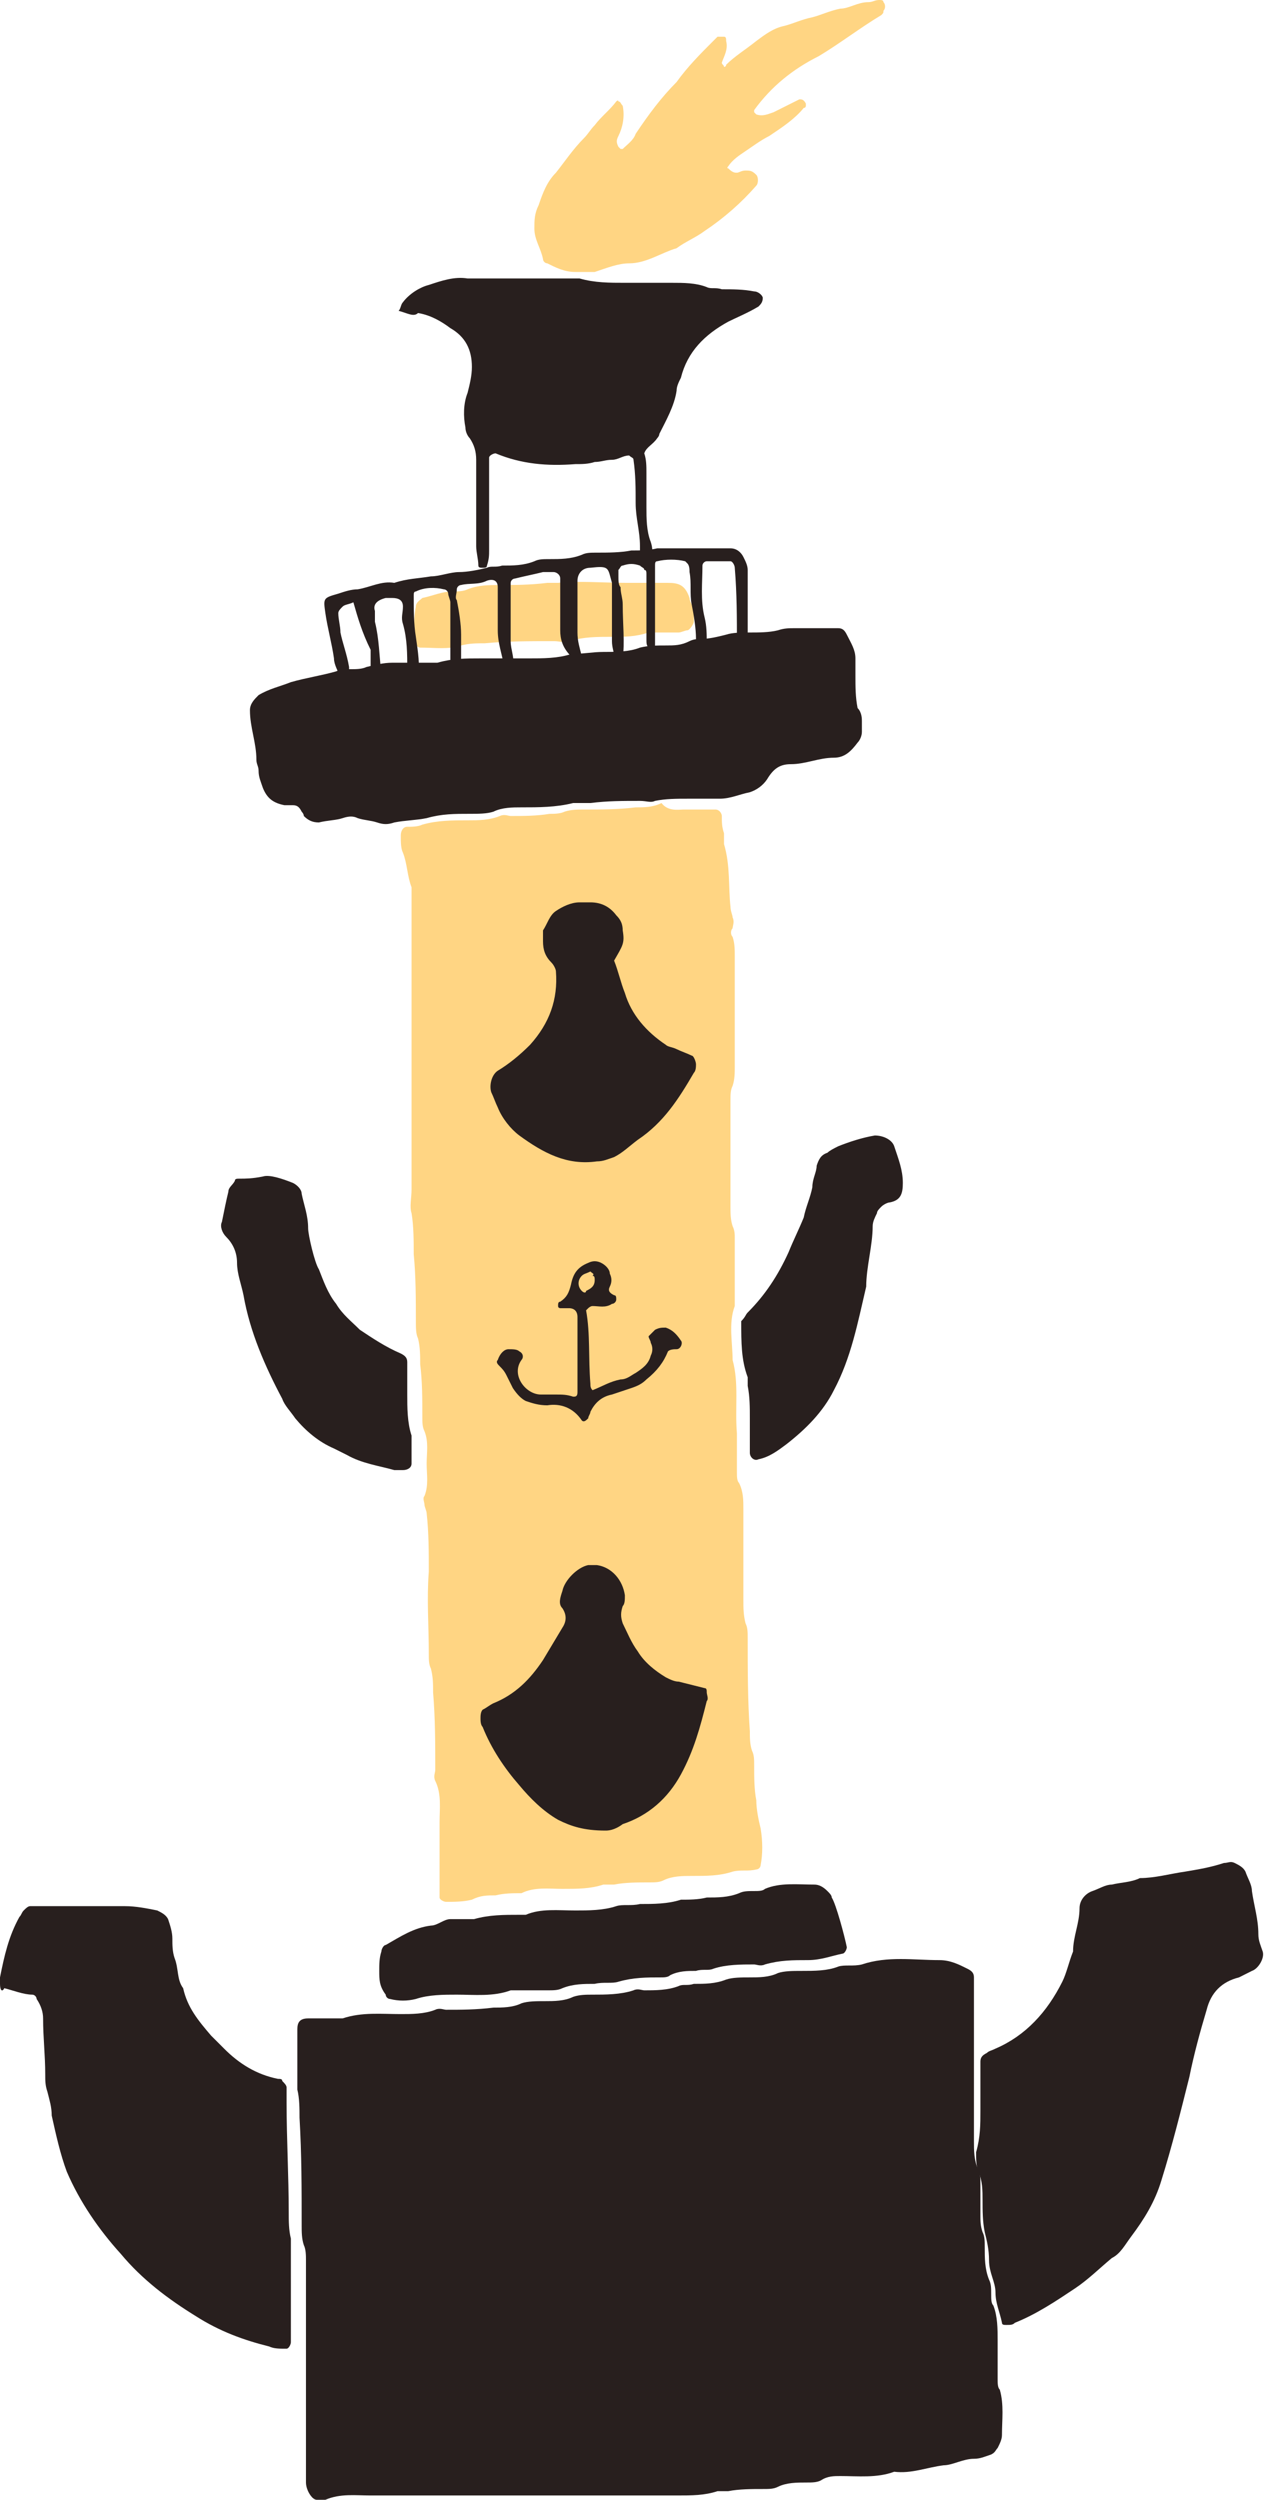 <svg width="47" height="92" viewBox="0 0 47 92" fill="none" xmlns="http://www.w3.org/2000/svg">
<path d="M25.14 29.793C25.695 29.793 26.012 29.793 26.329 29.793C26.488 29.793 26.567 29.952 26.567 30.031C26.567 30.27 26.567 30.428 26.647 30.667C26.647 30.826 26.647 30.985 26.647 31.064C26.885 31.858 26.805 32.653 26.885 33.368C26.885 33.527 26.964 33.686 26.964 33.765C27.043 33.924 26.964 34.083 26.964 34.162C26.885 34.242 26.885 34.401 26.964 34.48C27.043 34.718 27.043 34.957 27.043 35.195C27.043 36.546 27.043 37.896 27.043 39.247C27.043 39.485 27.043 39.724 26.964 39.962C26.885 40.121 26.885 40.28 26.885 40.518C26.885 41.789 26.885 43.06 26.885 44.411C26.885 44.649 26.885 44.888 26.964 45.126C27.043 45.285 27.043 45.444 27.043 45.523C27.043 46.238 27.043 46.953 27.043 47.668C27.043 47.827 27.043 47.986 27.043 48.066C26.805 48.701 26.964 49.416 26.964 50.052C27.202 50.926 27.043 51.8 27.122 52.753C27.122 53.23 27.122 53.706 27.122 54.183C27.122 54.342 27.122 54.501 27.202 54.58C27.36 54.898 27.36 55.216 27.36 55.534C27.36 56.646 27.36 57.758 27.36 58.87C27.36 59.188 27.36 59.427 27.44 59.744C27.519 59.903 27.519 60.062 27.519 60.3C27.519 61.413 27.519 62.605 27.598 63.717C27.598 63.955 27.598 64.194 27.678 64.432C27.757 64.591 27.757 64.75 27.757 64.988C27.757 65.385 27.757 65.862 27.836 66.259C27.836 66.577 27.916 66.974 27.995 67.292C28.074 67.769 28.074 68.245 27.995 68.642C27.995 68.722 27.916 68.801 27.836 68.801C27.519 68.881 27.281 68.801 26.964 68.881C26.488 69.04 26.012 69.04 25.457 69.04C25.14 69.04 24.743 69.04 24.426 69.199C24.267 69.278 24.109 69.278 23.871 69.278C23.474 69.278 22.999 69.278 22.602 69.358C22.444 69.358 22.285 69.358 22.206 69.358C21.73 69.516 21.254 69.516 20.699 69.516C20.223 69.516 19.668 69.437 19.192 69.675C18.875 69.675 18.558 69.675 18.24 69.755C17.923 69.755 17.685 69.755 17.368 69.914C17.051 69.993 16.733 69.993 16.416 69.993C16.337 69.993 16.178 69.914 16.178 69.834C16.178 69.755 16.178 69.596 16.178 69.516C16.178 68.722 16.178 67.848 16.178 67.054C16.178 66.577 16.258 66.021 16.02 65.544C15.94 65.385 16.02 65.226 16.02 65.147C16.02 64.194 16.02 63.24 15.94 62.287C15.94 61.969 15.94 61.731 15.861 61.413C15.782 61.254 15.782 61.095 15.782 60.857C15.782 59.824 15.703 58.87 15.782 57.838C15.782 57.123 15.782 56.408 15.703 55.693C15.703 55.613 15.623 55.454 15.623 55.375C15.623 55.295 15.544 55.136 15.623 55.057C15.782 54.66 15.703 54.263 15.703 53.865C15.703 53.468 15.782 53.071 15.623 52.674C15.544 52.515 15.544 52.356 15.544 52.117C15.544 51.482 15.544 50.846 15.465 50.211C15.465 49.893 15.465 49.575 15.385 49.257C15.306 49.099 15.306 48.86 15.306 48.622C15.306 47.827 15.306 46.953 15.227 46.159C15.227 45.682 15.227 45.126 15.147 44.649C15.068 44.411 15.147 44.093 15.147 43.776C15.147 40.518 15.147 37.181 15.147 33.924C15.147 33.527 15.147 33.05 15.147 32.653C14.989 32.256 14.989 31.779 14.83 31.382C14.751 31.223 14.751 30.985 14.751 30.746C14.751 30.587 14.83 30.428 14.989 30.428C15.147 30.428 15.385 30.428 15.544 30.349C16.099 30.19 16.654 30.19 17.209 30.19C17.606 30.19 18.002 30.19 18.399 30.031C18.558 29.952 18.716 30.031 18.795 30.031C19.271 30.031 19.747 30.031 20.223 29.952C20.381 29.952 20.619 29.952 20.778 29.872C21.016 29.793 21.254 29.793 21.492 29.793C22.126 29.793 22.761 29.793 23.395 29.713C23.712 29.713 24.03 29.713 24.347 29.554C24.585 29.872 24.981 29.793 25.14 29.793Z" fill="#FFD583"/>
<path d="M19.033 91.841C17.209 91.841 15.465 91.841 13.641 91.841C13.085 91.841 12.53 91.762 11.975 92C11.896 92 11.737 92 11.658 92C11.579 92 11.499 91.921 11.499 91.921C11.341 91.762 11.261 91.523 11.261 91.364C11.261 90.967 11.261 90.649 11.261 90.252C11.261 88.186 11.261 86.2 11.261 84.135C11.261 83.817 11.261 83.499 11.261 83.181C11.261 83.022 11.261 82.784 11.182 82.625C11.103 82.387 11.103 82.148 11.103 81.91C11.103 80.559 11.103 79.288 11.024 77.938C11.024 77.62 11.024 77.223 10.944 76.905C10.944 76.826 10.944 76.667 10.944 76.587C10.944 75.952 10.944 75.316 10.944 74.68C10.944 74.442 11.024 74.283 11.341 74.283C11.658 74.283 11.896 74.283 12.213 74.283C12.372 74.283 12.53 74.283 12.61 74.283C13.323 74.045 14.037 74.124 14.751 74.124C15.147 74.124 15.623 74.124 16.02 73.965C16.178 73.886 16.337 73.965 16.416 73.965C16.971 73.965 17.526 73.965 18.161 73.886C18.478 73.886 18.875 73.886 19.192 73.727C19.43 73.648 19.747 73.648 20.064 73.648C20.381 73.648 20.778 73.648 21.095 73.489C21.333 73.409 21.571 73.409 21.809 73.409C22.285 73.409 22.84 73.409 23.316 73.25C23.474 73.171 23.633 73.25 23.712 73.25C24.109 73.25 24.585 73.25 24.981 73.091C25.14 73.012 25.299 73.091 25.536 73.012C25.933 73.012 26.329 73.012 26.726 72.853C26.964 72.774 27.281 72.774 27.598 72.774C27.916 72.774 28.312 72.774 28.629 72.615C28.867 72.535 29.184 72.535 29.502 72.535C29.977 72.535 30.453 72.535 30.85 72.376C31.088 72.297 31.405 72.376 31.722 72.297C32.674 71.979 33.626 72.138 34.577 72.138C34.974 72.138 35.291 72.297 35.608 72.456C35.767 72.535 35.846 72.615 35.846 72.774C35.846 72.933 35.846 73.091 35.846 73.171C35.846 73.568 35.846 74.045 35.846 74.442C35.846 75.872 35.846 77.382 35.846 78.812C35.846 79.129 35.846 79.527 36.005 79.844C36.084 80.003 36.084 80.162 36.084 80.401C36.084 80.718 36.084 81.116 36.084 81.513C36.084 81.751 36.084 81.91 36.163 82.148C36.243 82.307 36.243 82.466 36.243 82.705C36.243 83.102 36.243 83.499 36.401 83.896C36.481 84.055 36.481 84.214 36.481 84.452C36.481 84.611 36.481 84.77 36.56 84.85C36.718 85.247 36.718 85.724 36.718 86.121C36.718 86.597 36.718 87.074 36.718 87.551C36.718 87.71 36.718 87.869 36.798 87.948C36.956 88.504 36.877 89.06 36.877 89.617C36.877 89.775 36.798 89.934 36.718 90.093C36.639 90.173 36.639 90.252 36.481 90.332C36.243 90.411 36.084 90.49 35.846 90.49C35.45 90.49 35.053 90.729 34.736 90.729C34.101 90.808 33.546 91.047 32.912 90.967C32.277 91.206 31.564 91.126 30.929 91.126C30.691 91.126 30.453 91.126 30.215 91.285C30.057 91.364 29.898 91.364 29.66 91.364C29.343 91.364 28.947 91.364 28.629 91.523C28.471 91.603 28.312 91.603 28.074 91.603C27.678 91.603 27.202 91.603 26.805 91.682C26.647 91.682 26.488 91.682 26.409 91.682C25.933 91.841 25.457 91.841 24.902 91.841C22.761 91.841 20.857 91.841 19.033 91.841Z" fill="#281F1E"/>
<path d="M31.722 26.535C31.722 26.774 31.722 26.853 31.722 26.933C31.722 27.091 31.643 27.25 31.564 27.33C31.326 27.648 31.088 27.886 30.691 27.886C30.136 27.886 29.66 28.124 29.105 28.124C28.709 28.124 28.471 28.283 28.233 28.68C28.074 28.919 27.836 29.078 27.598 29.157C27.202 29.236 26.885 29.395 26.488 29.395C26.091 29.395 25.695 29.395 25.299 29.395C24.902 29.395 24.505 29.395 24.109 29.475C23.95 29.554 23.792 29.475 23.554 29.475C22.919 29.475 22.364 29.475 21.73 29.554C21.492 29.554 21.254 29.554 21.095 29.554C20.461 29.713 19.826 29.713 19.192 29.713C18.875 29.713 18.478 29.713 18.161 29.872C17.923 29.951 17.606 29.951 17.289 29.951C16.733 29.951 16.258 29.951 15.703 30.11C15.306 30.19 14.909 30.19 14.513 30.269C14.275 30.349 14.116 30.349 13.879 30.269C13.641 30.19 13.403 30.19 13.165 30.11C13.006 30.031 12.848 30.031 12.61 30.11C12.372 30.19 12.054 30.19 11.737 30.269C11.499 30.269 11.341 30.19 11.182 30.031C11.182 29.951 11.103 29.872 11.103 29.872C11.024 29.713 10.944 29.634 10.786 29.634C10.706 29.634 10.548 29.634 10.468 29.634C10.072 29.554 9.834 29.395 9.675 28.998C9.596 28.76 9.517 28.601 9.517 28.363C9.517 28.204 9.437 28.124 9.437 27.965C9.437 27.33 9.199 26.774 9.199 26.138C9.199 25.9 9.358 25.741 9.517 25.582C9.913 25.344 10.31 25.264 10.706 25.105C11.261 24.946 11.816 24.867 12.372 24.708C12.53 24.628 12.689 24.628 12.927 24.628C13.085 24.628 13.323 24.628 13.482 24.549C13.799 24.47 14.116 24.39 14.434 24.39C14.83 24.39 15.306 24.39 15.703 24.39C15.861 24.39 16.02 24.39 16.099 24.39C16.654 24.231 17.13 24.231 17.685 24.231C18.24 24.231 18.795 24.231 19.43 24.231C19.985 24.231 20.54 24.231 21.016 24.072C21.413 24.072 21.809 23.993 22.206 23.993C22.681 23.993 23.157 23.993 23.554 23.834C23.871 23.755 24.188 23.755 24.505 23.755C24.823 23.755 25.061 23.755 25.378 23.596C25.536 23.516 25.695 23.516 25.774 23.516C26.091 23.516 26.409 23.437 26.726 23.357C26.964 23.278 27.281 23.278 27.598 23.278C27.916 23.278 28.312 23.278 28.629 23.198C28.867 23.119 29.026 23.119 29.264 23.119C29.819 23.119 30.295 23.119 30.85 23.119C31.009 23.119 31.088 23.198 31.167 23.357C31.326 23.675 31.484 23.913 31.484 24.231C31.484 24.47 31.484 24.628 31.484 24.867C31.484 25.264 31.484 25.661 31.564 26.059C31.722 26.218 31.722 26.456 31.722 26.535Z" fill="#281F1E"/>
<path d="M2.934 70.152C3.569 70.152 4.045 70.152 4.6 70.152C4.996 70.152 5.393 70.231 5.789 70.311C5.948 70.39 6.107 70.47 6.186 70.629C6.265 70.867 6.344 71.105 6.344 71.344C6.344 71.582 6.344 71.82 6.424 72.059C6.582 72.456 6.503 72.853 6.741 73.171C6.9 73.886 7.296 74.363 7.772 74.919C7.931 75.078 8.089 75.237 8.248 75.395C8.803 75.952 9.437 76.349 10.23 76.508C10.31 76.508 10.389 76.508 10.389 76.587C10.468 76.667 10.548 76.746 10.548 76.826C10.548 76.984 10.548 77.143 10.548 77.382C10.548 78.732 10.627 80.083 10.627 81.433C10.627 81.751 10.627 82.069 10.706 82.387C10.706 82.466 10.706 82.546 10.706 82.625C10.706 83.817 10.706 85.009 10.706 86.2C10.706 86.28 10.627 86.439 10.548 86.439H10.468C10.31 86.439 10.072 86.439 9.913 86.359C8.962 86.121 8.089 85.803 7.217 85.247C6.186 84.611 5.234 83.896 4.441 82.943C3.648 82.069 2.934 81.036 2.458 79.924C2.221 79.288 2.062 78.573 1.903 77.858C1.903 77.54 1.824 77.302 1.745 76.984C1.665 76.746 1.665 76.587 1.665 76.349C1.665 75.634 1.586 74.998 1.586 74.283C1.586 74.045 1.507 73.806 1.348 73.568C1.348 73.489 1.269 73.409 1.19 73.409C0.872 73.409 0.476 73.25 0.159 73.171C0.079 73.33 0 73.25 0 73.012C0 72.933 0 72.853 0 72.774C0.159 71.979 0.317 71.264 0.714 70.549C0.793 70.47 0.793 70.39 0.872 70.311C0.952 70.231 1.031 70.152 1.11 70.152C1.269 70.152 1.427 70.152 1.665 70.152C2.141 70.152 2.617 70.152 2.934 70.152Z" fill="#281F1E"/>
<path d="M36.084 77.7C36.084 77.064 36.084 76.508 36.084 75.872C36.084 75.713 36.163 75.634 36.322 75.554C36.401 75.475 36.481 75.475 36.639 75.395C37.749 74.919 38.542 74.045 39.098 72.933C39.256 72.615 39.336 72.218 39.494 71.82C39.494 71.264 39.732 70.788 39.732 70.231C39.732 69.914 39.97 69.675 40.208 69.596C40.446 69.516 40.684 69.358 40.922 69.358C41.239 69.278 41.635 69.278 41.953 69.119C42.508 69.119 43.063 68.96 43.618 68.881C44.094 68.801 44.57 68.722 45.045 68.563C45.204 68.563 45.283 68.484 45.442 68.563C45.601 68.642 45.759 68.722 45.839 68.881C45.918 69.119 46.077 69.358 46.077 69.596C46.156 70.152 46.314 70.629 46.314 71.185C46.314 71.423 46.394 71.582 46.473 71.82C46.552 72.059 46.314 72.456 46.077 72.535C45.918 72.615 45.759 72.694 45.601 72.774C44.966 72.933 44.57 73.33 44.411 73.966C44.173 74.76 43.935 75.634 43.777 76.428C43.459 77.7 43.142 78.971 42.746 80.242C42.508 81.036 42.111 81.672 41.635 82.308C41.398 82.625 41.239 82.943 40.922 83.102C40.446 83.499 40.049 83.896 39.574 84.214C38.86 84.691 38.146 85.168 37.353 85.485C37.274 85.565 37.194 85.565 37.036 85.565C36.956 85.565 36.877 85.565 36.877 85.485C36.798 85.088 36.639 84.77 36.639 84.373C36.639 83.976 36.401 83.658 36.401 83.181C36.401 82.784 36.322 82.466 36.243 82.149C36.163 81.751 36.163 81.354 36.163 80.957C36.163 80.639 36.163 80.242 36.005 79.924C35.925 79.686 35.925 79.447 35.925 79.209C36.084 78.653 36.084 78.176 36.084 77.7Z" fill="#281F1E"/>
<path d="M14.671 11.44C14.751 11.361 14.751 11.202 14.83 11.123C15.068 10.805 15.465 10.566 15.782 10.487C16.258 10.328 16.733 10.169 17.209 10.249C17.289 10.249 17.447 10.249 17.526 10.249C18.637 10.249 19.668 10.249 20.699 10.249C20.937 10.249 21.175 10.249 21.333 10.249C21.888 10.408 22.444 10.408 22.999 10.408C23.554 10.408 24.109 10.408 24.743 10.408C25.14 10.408 25.616 10.408 26.012 10.566C26.171 10.646 26.329 10.566 26.567 10.646C26.964 10.646 27.36 10.646 27.757 10.725C27.916 10.725 28.074 10.884 28.074 10.964C28.074 11.123 27.995 11.202 27.916 11.281C27.519 11.52 27.122 11.679 26.805 11.838C25.933 12.314 25.299 12.95 25.061 13.903C24.981 14.062 24.902 14.221 24.902 14.38C24.823 14.936 24.505 15.492 24.267 15.969C24.267 16.048 24.188 16.128 24.188 16.128C24.03 16.366 23.792 16.446 23.712 16.684C23.792 16.922 23.792 17.161 23.792 17.399C23.792 17.796 23.792 18.273 23.792 18.67C23.792 19.067 23.792 19.544 23.95 19.941C24.03 20.18 24.03 20.418 23.95 20.656C23.95 20.736 23.871 20.736 23.792 20.736C23.712 20.736 23.633 20.656 23.633 20.656C23.633 20.577 23.633 20.497 23.554 20.418C23.554 20.338 23.554 20.18 23.554 20.1C23.554 19.544 23.395 19.067 23.395 18.511C23.395 17.955 23.395 17.478 23.316 16.922C23.316 16.843 23.236 16.843 23.157 16.763C22.919 16.763 22.761 16.922 22.523 16.922C22.285 16.922 22.126 17.002 21.888 17.002C21.65 17.081 21.413 17.081 21.175 17.081C20.144 17.161 19.192 17.081 18.24 16.684C18.161 16.684 18.002 16.763 18.002 16.843C18.002 17.002 18.002 17.161 18.002 17.399C18.002 18.352 18.002 19.306 18.002 20.259C18.002 20.418 18.002 20.577 17.923 20.815C17.923 20.895 17.844 20.895 17.764 20.895C17.685 20.895 17.606 20.895 17.606 20.815C17.606 20.577 17.526 20.338 17.526 20.1C17.526 19.067 17.526 17.955 17.526 16.922C17.526 16.605 17.447 16.366 17.289 16.128C17.209 16.048 17.13 15.889 17.13 15.731C17.051 15.333 17.051 14.857 17.209 14.459C17.289 14.142 17.368 13.824 17.368 13.506C17.368 12.87 17.13 12.394 16.575 12.076C16.258 11.838 15.861 11.599 15.385 11.52C15.227 11.679 14.989 11.52 14.671 11.44Z" fill="#281F1E"/>
<path d="M21.175 10.01C20.778 10.01 20.461 9.851 20.144 9.692C20.064 9.692 19.985 9.613 19.985 9.534C19.906 9.136 19.668 8.819 19.668 8.421C19.668 8.104 19.668 7.865 19.826 7.547C19.985 7.071 20.144 6.673 20.461 6.356C20.778 5.958 21.095 5.482 21.492 5.085C21.65 4.926 21.73 4.767 21.888 4.608C22.126 4.29 22.444 4.052 22.681 3.734C22.681 3.734 22.761 3.655 22.761 3.734C22.84 3.734 22.84 3.813 22.919 3.893C22.999 4.29 22.919 4.687 22.761 5.005C22.681 5.164 22.681 5.243 22.761 5.402L22.84 5.482H22.919C23.078 5.323 23.316 5.164 23.395 4.926C23.871 4.211 24.347 3.575 24.902 3.019C25.299 2.463 25.774 1.986 26.25 1.509C26.329 1.43 26.329 1.43 26.409 1.351C26.488 1.351 26.567 1.351 26.647 1.351C26.726 1.351 26.726 1.43 26.726 1.509C26.805 1.827 26.647 2.066 26.567 2.304C26.567 2.383 26.647 2.383 26.647 2.463C26.647 2.463 26.726 2.463 26.726 2.383C27.043 2.066 27.44 1.827 27.836 1.509C28.154 1.271 28.471 1.033 28.867 0.953C29.184 0.874 29.502 0.715 29.898 0.636C30.215 0.556 30.533 0.397 30.929 0.318C31.246 0.318 31.564 0.079 31.96 0.079C32.119 0.079 32.198 0 32.357 0C32.436 0 32.515 0 32.515 0.079C32.595 0.159 32.595 0.318 32.515 0.397C32.515 0.477 32.515 0.477 32.436 0.556C31.643 1.033 30.929 1.589 30.136 2.066C29.184 2.542 28.391 3.178 27.757 4.052V4.131L27.836 4.211C28.074 4.29 28.233 4.211 28.471 4.131C28.788 3.972 29.105 3.813 29.422 3.655C29.502 3.655 29.581 3.655 29.66 3.813V3.893C29.66 3.893 29.66 3.972 29.581 3.972C29.264 4.37 28.788 4.687 28.312 5.005C27.995 5.164 27.678 5.402 27.44 5.561C27.202 5.72 26.964 5.879 26.805 6.117C26.805 6.117 26.726 6.197 26.805 6.197C26.964 6.356 27.043 6.356 27.122 6.356C27.202 6.356 27.281 6.276 27.44 6.276C27.598 6.276 27.678 6.276 27.836 6.435C27.916 6.515 27.916 6.753 27.836 6.832C27.281 7.468 26.647 8.024 25.933 8.501C25.616 8.739 25.219 8.898 24.902 9.136C24.347 9.295 23.792 9.692 23.157 9.692C22.761 9.692 22.364 9.851 21.888 10.01C21.65 10.01 21.413 10.01 21.175 10.01Z" fill="#FFD583"/>
<path d="M13.958 72.535C13.958 72.297 13.958 72.059 14.037 71.82C14.037 71.741 14.116 71.582 14.196 71.582C14.751 71.264 15.227 70.947 15.861 70.867C16.099 70.867 16.337 70.629 16.575 70.629C16.813 70.629 16.971 70.629 17.209 70.629C17.289 70.629 17.368 70.629 17.447 70.629C18.002 70.47 18.558 70.47 19.113 70.47C19.192 70.47 19.271 70.47 19.351 70.47C19.906 70.231 20.54 70.311 21.175 70.311C21.65 70.311 22.206 70.311 22.681 70.152C22.919 70.073 23.236 70.152 23.554 70.073C24.03 70.073 24.585 70.073 25.061 69.914C25.378 69.914 25.695 69.914 26.012 69.834C26.409 69.834 26.805 69.834 27.202 69.675C27.36 69.596 27.519 69.596 27.757 69.596C27.916 69.596 28.074 69.596 28.154 69.516C28.709 69.278 29.343 69.358 29.977 69.358C30.136 69.358 30.295 69.437 30.453 69.596C30.533 69.675 30.612 69.755 30.612 69.834C30.77 70.073 31.088 71.264 31.167 71.662C31.167 71.741 31.088 71.9 31.008 71.9C30.612 71.979 30.215 72.138 29.74 72.138C29.184 72.138 28.709 72.138 28.154 72.297C27.995 72.376 27.836 72.297 27.757 72.297C27.281 72.297 26.726 72.297 26.25 72.456C26.091 72.535 25.854 72.456 25.616 72.535C25.299 72.535 24.981 72.535 24.664 72.694C24.585 72.774 24.426 72.774 24.347 72.774C23.792 72.774 23.316 72.774 22.761 72.933C22.523 73.012 22.206 72.933 21.888 73.012C21.492 73.012 21.095 73.012 20.699 73.171C20.54 73.25 20.381 73.25 20.144 73.25C19.826 73.25 19.509 73.25 19.192 73.25C19.033 73.25 18.875 73.25 18.795 73.25C18.161 73.489 17.447 73.409 16.813 73.409C16.337 73.409 15.782 73.409 15.306 73.568C14.989 73.648 14.671 73.648 14.354 73.568C14.275 73.568 14.196 73.489 14.196 73.409C13.958 73.091 13.958 72.853 13.958 72.535Z" fill="#281F1E"/>
<path d="M9.675 43.299C9.913 43.219 10.389 43.378 10.786 43.537C10.944 43.617 11.103 43.776 11.103 43.934C11.182 44.332 11.341 44.729 11.341 45.206C11.341 45.444 11.579 46.477 11.737 46.715C11.896 47.112 12.054 47.589 12.372 47.986C12.61 48.383 12.927 48.622 13.244 48.94C13.72 49.257 14.196 49.575 14.751 49.813C14.909 49.893 14.989 49.972 14.989 50.131C14.989 50.529 14.989 50.926 14.989 51.323C14.989 51.8 14.989 52.356 15.147 52.833C15.147 53.15 15.147 53.547 15.147 53.865C15.147 54.024 14.989 54.104 14.83 54.104C14.751 54.104 14.592 54.104 14.513 54.104C13.958 53.945 13.323 53.865 12.768 53.547C12.61 53.468 12.451 53.389 12.292 53.309C11.737 53.071 11.261 52.674 10.865 52.197C10.706 51.959 10.468 51.72 10.389 51.482C9.755 50.29 9.199 49.019 8.962 47.668C8.882 47.271 8.724 46.874 8.724 46.477C8.724 46.08 8.565 45.762 8.327 45.523C8.168 45.364 8.089 45.126 8.168 44.967C8.248 44.57 8.327 44.173 8.406 43.855C8.406 43.696 8.565 43.617 8.644 43.458C8.644 43.378 8.724 43.378 8.803 43.378C9.041 43.378 9.279 43.378 9.675 43.299Z" fill="#281F1E"/>
<path d="M27.281 48.622C27.44 48.463 27.44 48.383 27.519 48.304C28.154 47.668 28.629 46.953 29.026 46.079C29.184 45.682 29.422 45.205 29.581 44.808C29.66 44.411 29.819 44.093 29.898 43.696C29.898 43.378 30.057 43.14 30.057 42.901C30.136 42.663 30.215 42.504 30.453 42.425C30.533 42.345 30.691 42.266 30.85 42.186C31.246 42.028 31.722 41.869 32.198 41.789C32.515 41.789 32.833 41.948 32.912 42.186C33.07 42.663 33.229 43.06 33.229 43.537C33.229 43.934 33.15 44.173 32.753 44.252C32.674 44.252 32.515 44.331 32.436 44.411C32.357 44.49 32.277 44.57 32.277 44.649C32.198 44.808 32.119 44.967 32.119 45.126C32.119 45.841 31.881 46.636 31.881 47.35C31.564 48.701 31.326 49.972 30.691 51.164C30.295 51.959 29.66 52.594 28.947 53.15C28.629 53.389 28.312 53.627 27.916 53.706C27.757 53.786 27.598 53.627 27.598 53.468C27.598 53.071 27.598 52.594 27.598 52.197C27.598 51.8 27.598 51.402 27.519 51.005C27.519 50.926 27.519 50.767 27.519 50.687C27.281 50.052 27.281 49.416 27.281 48.622Z" fill="#281F1E"/>
<path d="M23.078 21.451C23.554 21.451 24.109 21.451 24.585 21.451C24.981 21.451 25.219 21.53 25.378 22.007C25.378 22.166 25.536 22.325 25.536 22.483C25.536 22.642 25.536 22.801 25.536 22.881C25.536 22.96 25.378 23.198 25.299 23.198C25.219 23.198 25.061 23.278 24.981 23.278C24.743 23.278 24.505 23.278 24.267 23.278C24.109 23.278 23.95 23.278 23.871 23.278C23.395 23.437 22.999 23.437 22.523 23.437C21.968 23.437 21.492 23.437 20.937 23.596C20.778 23.675 20.619 23.596 20.381 23.596C19.509 23.596 18.637 23.596 17.844 23.675C17.526 23.675 17.289 23.675 16.971 23.755C16.495 23.913 16.02 23.834 15.465 23.834C15.385 23.834 15.306 23.755 15.306 23.675C15.227 23.198 15.227 22.722 15.306 22.325C15.306 22.166 15.465 22.086 15.544 22.007C15.94 21.927 16.258 21.768 16.654 21.768C16.813 21.768 17.051 21.768 17.209 21.689C17.606 21.53 18.002 21.53 18.399 21.53C18.954 21.53 19.509 21.53 20.144 21.451C20.302 21.451 20.461 21.451 20.54 21.451C21.333 21.371 22.206 21.451 23.078 21.451Z" fill="#FFD583"/>
<path d="M22.285 67.371C21.492 67.371 21.016 67.212 20.54 66.974C19.985 66.656 19.509 66.179 19.113 65.703C18.558 65.067 18.082 64.352 17.764 63.558C17.685 63.478 17.685 63.319 17.685 63.24C17.685 63.16 17.685 63.002 17.764 62.922C17.923 62.843 18.002 62.763 18.161 62.684C18.954 62.366 19.509 61.81 19.985 61.095C20.223 60.698 20.461 60.3 20.699 59.903C20.857 59.665 20.857 59.426 20.699 59.188C20.54 59.029 20.619 58.791 20.699 58.553C20.778 58.155 21.254 57.679 21.65 57.599C21.73 57.599 21.888 57.599 21.968 57.599C22.523 57.679 22.919 58.155 22.999 58.712C22.999 58.87 22.999 59.029 22.919 59.109C22.84 59.347 22.84 59.506 22.919 59.744C23.078 60.062 23.236 60.459 23.474 60.777C23.712 61.174 24.109 61.492 24.505 61.73C24.664 61.81 24.823 61.889 24.981 61.889C25.299 61.969 25.616 62.048 25.933 62.128C26.012 62.128 26.012 62.207 26.012 62.287C26.012 62.366 26.091 62.525 26.012 62.604C25.774 63.558 25.536 64.432 25.061 65.305C24.585 66.179 23.871 66.815 22.919 67.133C22.602 67.371 22.364 67.371 22.285 67.371Z" fill="#281F1E"/>
<path d="M22.602 35.354C22.761 35.751 22.84 36.148 22.999 36.546C23.236 37.34 23.792 37.976 24.505 38.452C24.585 38.532 24.743 38.532 24.902 38.611C25.061 38.691 25.299 38.77 25.457 38.85C25.536 38.85 25.616 39.088 25.616 39.167C25.616 39.247 25.616 39.406 25.536 39.485C24.981 40.438 24.426 41.312 23.474 41.948C23.157 42.186 22.919 42.425 22.602 42.584C22.364 42.663 22.206 42.742 21.968 42.742C20.857 42.901 19.985 42.425 19.113 41.789C18.795 41.551 18.478 41.154 18.32 40.756C18.24 40.597 18.161 40.359 18.082 40.2C18.002 39.962 18.082 39.565 18.32 39.406C18.716 39.167 19.113 38.85 19.509 38.452C20.223 37.658 20.54 36.784 20.461 35.751C20.461 35.672 20.381 35.513 20.302 35.433C20.064 35.195 19.985 34.957 19.985 34.639C19.985 34.48 19.985 34.321 19.985 34.242C20.144 34.003 20.223 33.685 20.461 33.527C20.699 33.368 21.016 33.209 21.333 33.209C21.492 33.209 21.65 33.209 21.73 33.209C22.126 33.209 22.444 33.368 22.681 33.685C22.84 33.844 22.919 34.003 22.919 34.242C22.999 34.718 22.919 34.798 22.602 35.354Z" fill="#281F1E"/>
<path d="M13.006 22.166C12.848 22.245 12.689 22.245 12.61 22.325C12.53 22.404 12.451 22.484 12.451 22.563C12.451 22.801 12.53 23.04 12.53 23.278C12.61 23.675 12.768 24.073 12.848 24.549C12.848 24.629 12.848 24.788 12.848 24.867C12.848 24.947 12.768 24.947 12.689 25.026C12.61 25.105 12.53 25.026 12.53 24.947C12.451 24.708 12.292 24.47 12.292 24.232C12.213 23.675 12.055 23.119 11.975 22.563C11.896 22.007 11.896 22.007 12.451 21.848C12.689 21.769 12.927 21.689 13.165 21.689C13.641 21.61 14.037 21.371 14.513 21.451C14.989 21.292 15.385 21.292 15.861 21.212C16.178 21.212 16.575 21.054 16.892 21.054C17.209 21.054 17.606 20.974 17.923 20.895C18.082 20.815 18.24 20.895 18.478 20.815C18.875 20.815 19.271 20.815 19.668 20.656C19.826 20.577 19.985 20.577 20.223 20.577C20.619 20.577 21.016 20.577 21.413 20.418C21.571 20.339 21.73 20.339 21.968 20.339C22.364 20.339 22.84 20.339 23.236 20.259C23.554 20.259 23.871 20.259 24.188 20.18C24.267 20.18 24.426 20.18 24.505 20.18C25.299 20.18 26.091 20.18 26.885 20.18C27.122 20.18 27.281 20.339 27.36 20.497C27.44 20.656 27.519 20.815 27.519 20.974C27.519 21.451 27.519 22.007 27.519 22.484C27.519 23.119 27.519 23.755 27.519 24.39C27.519 24.47 27.519 24.629 27.44 24.708C27.44 24.788 27.281 24.788 27.281 24.788C27.202 24.788 27.122 24.708 27.122 24.708C27.122 24.39 27.122 23.993 27.122 23.675C27.122 22.722 27.122 21.848 27.043 20.895C27.043 20.815 26.964 20.656 26.885 20.656C26.567 20.656 26.329 20.656 26.012 20.656C25.933 20.656 25.854 20.736 25.854 20.815C25.854 21.451 25.774 22.086 25.933 22.722C26.012 23.04 26.012 23.358 26.012 23.675C26.012 23.755 25.933 23.755 25.854 23.834C25.774 23.834 25.695 23.834 25.695 23.755C25.695 23.675 25.616 23.596 25.616 23.516C25.616 23.119 25.536 22.642 25.457 22.245C25.378 21.848 25.457 21.451 25.378 21.054C25.378 20.974 25.378 20.815 25.299 20.736L25.219 20.656C24.902 20.577 24.505 20.577 24.188 20.656C24.109 20.656 24.109 20.736 24.109 20.815C24.109 21.61 24.109 22.404 24.109 23.199C24.109 23.358 24.109 23.516 24.109 23.755C24.109 23.834 24.03 23.914 24.03 23.914C23.95 23.914 23.871 23.834 23.871 23.834C23.792 23.755 23.792 23.675 23.792 23.516C23.792 23.04 23.792 22.563 23.792 22.086C23.792 21.769 23.792 21.451 23.792 21.133C23.792 21.054 23.792 20.974 23.712 20.974C23.712 20.895 23.633 20.895 23.554 20.815C23.316 20.736 23.157 20.736 22.919 20.815C22.84 20.815 22.84 20.895 22.761 20.974C22.761 21.054 22.761 21.133 22.761 21.212C22.761 21.371 22.761 21.53 22.84 21.61C22.84 21.848 22.919 22.007 22.919 22.245C22.919 22.96 22.999 23.596 22.919 24.311C22.919 24.39 22.84 24.39 22.761 24.39C22.681 24.311 22.602 24.232 22.602 24.152C22.602 23.993 22.523 23.834 22.523 23.596C22.523 23.04 22.523 22.484 22.523 21.848C22.523 21.689 22.523 21.53 22.523 21.451C22.364 20.895 22.444 20.815 21.73 20.895C21.413 20.895 21.254 21.133 21.254 21.371C21.254 22.007 21.254 22.642 21.254 23.278C21.254 23.596 21.333 23.834 21.413 24.152C21.413 24.152 21.413 24.232 21.333 24.232C21.254 24.232 21.175 24.232 21.095 24.232L21.016 24.152C20.699 23.834 20.619 23.516 20.619 23.199C20.619 22.563 20.619 21.927 20.619 21.292C20.619 21.133 20.461 21.054 20.381 21.054C20.223 21.054 20.064 21.054 19.985 21.054C19.668 21.133 19.271 21.212 18.954 21.292C18.875 21.292 18.795 21.371 18.795 21.451C18.795 22.166 18.795 22.881 18.795 23.596C18.795 23.914 18.954 24.232 18.875 24.549C18.875 24.629 18.795 24.629 18.716 24.629H18.637L18.558 24.549C18.478 24.073 18.32 23.675 18.32 23.199C18.32 22.642 18.32 22.086 18.32 21.61C18.32 21.371 18.161 21.292 17.923 21.371C17.606 21.53 17.289 21.451 16.971 21.53C16.892 21.53 16.813 21.61 16.813 21.689C16.813 21.848 16.733 22.007 16.813 22.086C16.892 22.484 16.971 22.96 16.971 23.358C16.971 23.755 16.971 24.232 16.971 24.629C16.971 24.708 16.892 24.788 16.813 24.788H16.733C16.654 24.708 16.575 24.629 16.575 24.549C16.575 24.232 16.575 23.834 16.575 23.437C16.575 23.04 16.575 22.563 16.575 22.166C16.575 22.086 16.496 21.927 16.496 21.848C16.496 21.769 16.416 21.689 16.337 21.689C16.02 21.61 15.623 21.61 15.306 21.769C15.227 21.769 15.227 21.848 15.227 21.927C15.227 22.404 15.227 22.96 15.306 23.437C15.385 23.993 15.465 24.47 15.385 25.026C15.385 25.105 15.306 25.105 15.227 25.105H15.147L15.068 25.026C15.068 24.867 14.989 24.788 14.989 24.629C14.989 24.073 14.989 23.516 14.83 22.96C14.751 22.722 14.83 22.563 14.83 22.325C14.83 22.086 14.671 22.007 14.434 22.007C14.354 22.007 14.275 22.007 14.196 22.007C13.879 22.086 13.72 22.245 13.799 22.484C13.799 22.642 13.799 22.801 13.799 22.881C13.958 23.516 13.958 24.152 14.037 24.788C14.037 24.947 14.196 25.105 14.116 25.344C14.116 25.423 14.037 25.423 13.958 25.503C13.879 25.503 13.799 25.503 13.799 25.423C13.72 25.264 13.641 25.026 13.641 24.788C13.641 24.47 13.641 24.232 13.641 23.914C13.323 23.278 13.165 22.722 13.006 22.166Z" fill="#281F1E"/>
<path d="M21.809 51.164C22.206 51.005 22.444 50.846 22.84 50.767C23.078 50.767 23.236 50.608 23.395 50.529C23.633 50.37 23.871 50.211 23.95 49.893C24.03 49.734 24.03 49.575 23.95 49.416C23.95 49.337 23.871 49.257 23.871 49.178C23.95 49.099 24.03 49.019 24.109 48.94C24.267 48.86 24.347 48.86 24.505 48.86C24.743 48.94 24.902 49.099 25.061 49.337C25.14 49.416 25.061 49.655 24.902 49.655C24.823 49.655 24.664 49.655 24.585 49.734C24.426 50.131 24.188 50.449 23.792 50.767C23.633 50.926 23.474 51.005 23.236 51.085C22.999 51.164 22.761 51.243 22.523 51.323C22.126 51.402 21.888 51.641 21.73 51.959C21.73 52.038 21.65 52.117 21.65 52.197C21.571 52.276 21.492 52.356 21.413 52.276C21.095 51.8 20.619 51.641 20.144 51.72C19.826 51.72 19.588 51.641 19.351 51.561C19.192 51.482 19.033 51.323 18.875 51.085C18.795 50.926 18.716 50.767 18.637 50.608C18.558 50.449 18.478 50.37 18.399 50.29C18.32 50.211 18.24 50.131 18.32 50.052C18.399 49.813 18.558 49.655 18.716 49.655C18.875 49.655 19.033 49.655 19.113 49.734C19.271 49.813 19.271 49.972 19.192 50.052C18.795 50.608 19.351 51.323 19.906 51.323C20.064 51.323 20.302 51.323 20.461 51.323C20.699 51.323 20.857 51.323 21.095 51.402C21.175 51.402 21.254 51.402 21.254 51.243C21.254 50.29 21.254 49.416 21.254 48.463C21.254 48.304 21.175 48.145 20.937 48.145C20.857 48.145 20.699 48.145 20.619 48.145C20.619 48.145 20.54 48.145 20.54 48.066C20.54 47.986 20.54 47.907 20.619 47.907C20.857 47.748 20.937 47.589 21.016 47.271C21.095 46.874 21.254 46.636 21.65 46.477C21.809 46.397 21.968 46.397 22.126 46.477C22.285 46.556 22.444 46.715 22.444 46.874C22.523 47.033 22.523 47.192 22.444 47.351C22.364 47.51 22.444 47.589 22.602 47.668C22.681 47.668 22.681 47.748 22.681 47.827C22.681 47.907 22.602 47.986 22.523 47.986C22.285 48.145 22.047 48.066 21.809 48.066C21.73 48.066 21.65 48.145 21.65 48.145L21.571 48.224C21.73 49.099 21.65 49.972 21.73 50.926C21.73 51.005 21.73 51.085 21.809 51.164ZM21.73 46.794C21.571 46.874 21.492 46.874 21.413 46.953C21.254 47.112 21.254 47.351 21.413 47.51C21.492 47.589 21.571 47.589 21.571 47.51C21.73 47.43 21.888 47.351 21.888 47.112C21.888 47.033 21.888 46.953 21.809 46.953C21.888 46.874 21.809 46.874 21.73 46.794Z" fill="#281F1E"/>
</svg>
